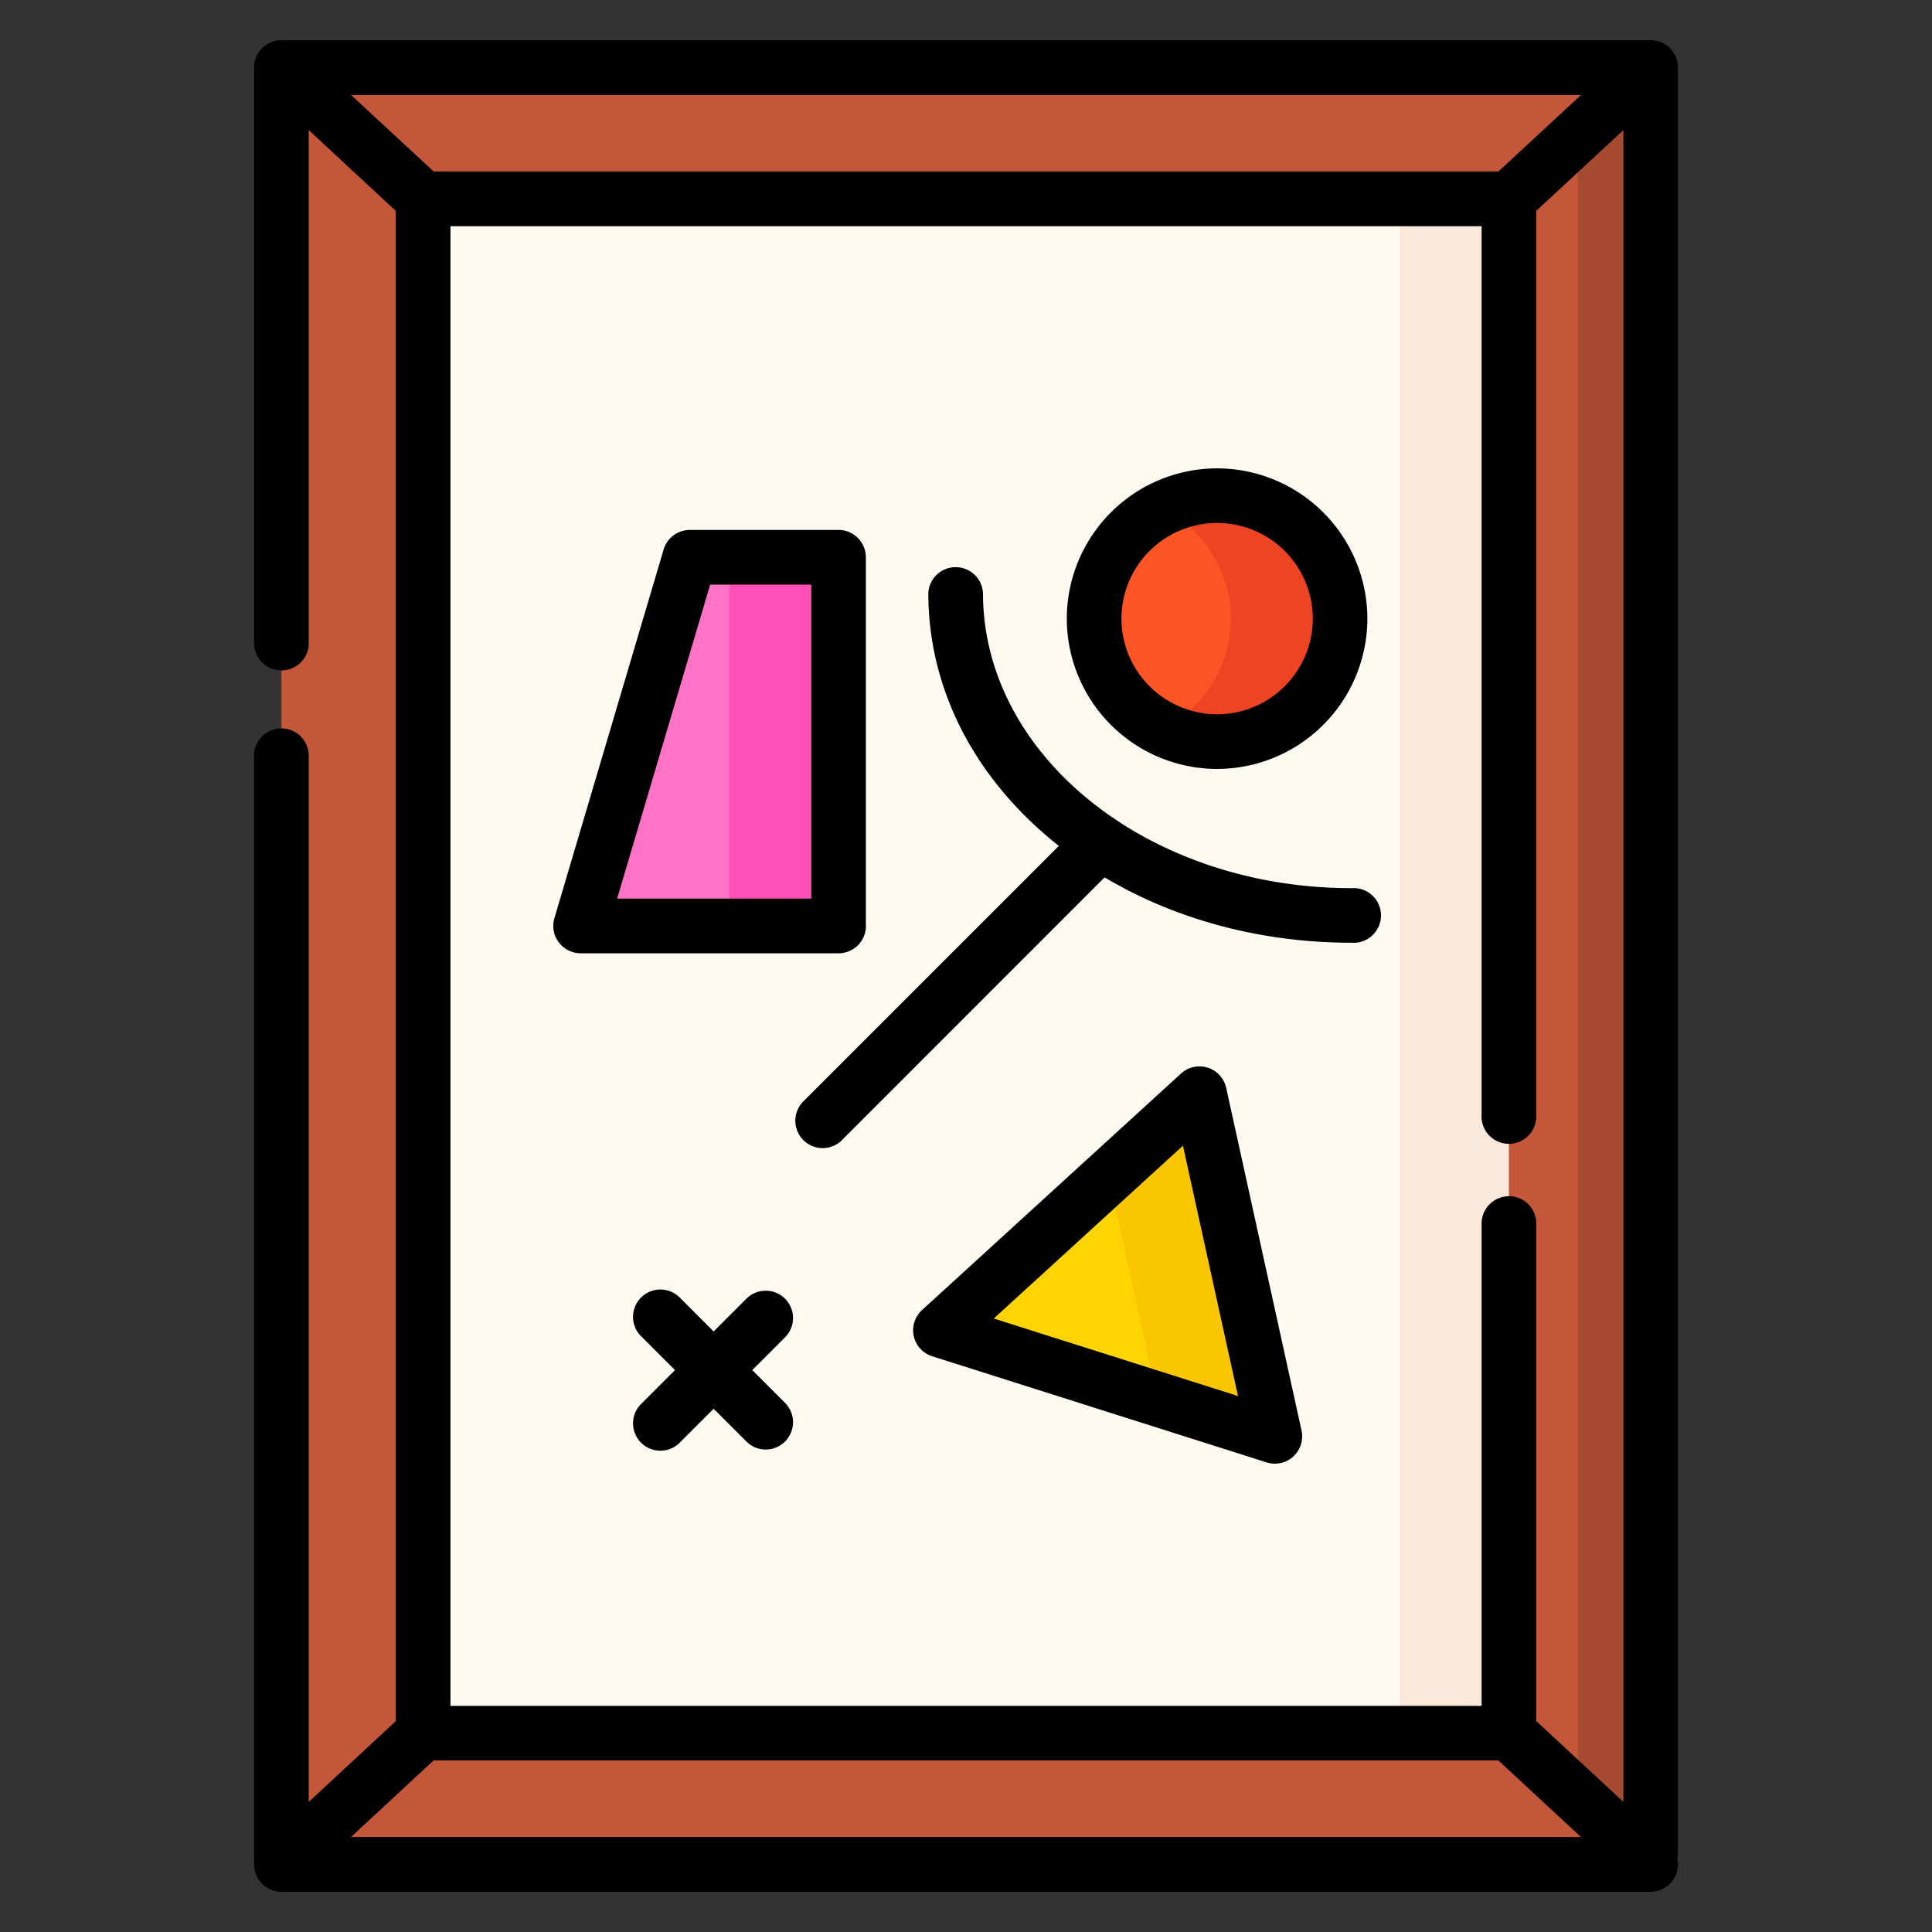 <svg width="24" height="24" fill="none" xmlns="http://www.w3.org/2000/svg">
  <rect width="100%" height="100%" fill="#333333" stroke="none"/>
  <defs/>
  <path d="M5.254 2.47h13.493v19.06H5.254V2.47z" fill="#FFF9F0"/>
  <path d="M17.39 2.47h1.357v19.06H17.39V2.47z" fill="#FAE8DB"/>
  <path d="M5.257.84v22.32H3.496V.84h1.76zM20.505.84v22.32h-1.761V.84h1.76z" fill="#C4573A"/>
  <path d="M19.6.84h.905v22.32h-.904V.84z" fill="#A74B30"/>
  <path d="M12 23.16h8.505l-1.758-1.63H5.253l-1.758 1.63H12zM12.001.84H3.496l1.758 1.63h13.493L20.506.84H12z" fill="#C4573A"/>
  <path d="M10.417 11.503H7.212l1.357-4.58h1.848v4.58z" fill="#FE73C5"/>
  <path d="M9.06 6.923h1.358v4.58H9.06v-4.58z" fill="#FE4FB7"/>
  <path d="M15.12 9.213a1.528 1.528 0 100-3.056 1.528 1.528 0 000 3.056z" fill="#FD5426"/>
  <path d="M15.12 6.157c-.244 0-.474.058-.679.16a1.528 1.528 0 010 2.737 1.528 1.528 0 10.679-2.897z" fill="#EF4424"/>
  <path d="M14.902 13.586l-3.22 2.939 4.155 1.318-.935-4.257-3.22 2.939 4.155 1.318-.935-4.257z" fill="#FED402"/>
  <path d="M14.379 17.38l1.459.463-.936-4.257-1.13 1.032.607 2.762z" fill="#FAC600"/>
  <path d="M20.845.84l-.001-.012a.436.436 0 00-.007-.059l-.003-.014a.314.314 0 00-.01-.03c0-.004-.001-.007-.003-.01L20.82.711a.327.327 0 00-.018-.037L20.794.66a.327.327 0 00-.018-.026l-.008-.01a.333.333 0 00-.027-.03l-.012-.01a.33.33 0 00-.027-.022l-.007-.005a.334.334 0 00-.088-.042.345.345 0 00-.045-.01l-.01-.002A.329.329 0 0020.505.5H3.496a.339.339 0 00-.146.033l-.004.002a.339.339 0 00-.079.054L3.264.59a.337.337 0 00-.107.223V8.014a.34.34 0 00.678 0V1.616L4.917 2.62v18.76l-1.082 1.004V9.37a.34.34 0 00-.679 0v13.79l.001.018v.01l.007.046.002.005a.348.348 0 00.013.042v.004l.002.002a.339.339 0 00.02.042l.004.006a.328.328 0 00.024.035l.003.004a.343.343 0 00.071.066l.002.001a.343.343 0 00.19.059h17.01a.34.34 0 00.331-.413.34.34 0 00.009-.074V.839zm-2.1 14.02a.34.34 0 00-.34.339v5.992H5.596V2.81h12.809v11.033a.34.34 0 10.678 0V2.62l1.083-1.003v20.766l-1.082-1.003v-6.181a.34.34 0 00-.34-.34zm.896-13.681l-1.027.951H5.387L4.361 1.18h15.28zM4.36 22.82l1.026-.951h13.227l1.026.951H4.36z" fill="#000"/>
  <path d="M9.752 16.133a.34.34 0 00-.48 0l-.407.407-.407-.407a.34.34 0 10-.48.48l.407.407-.407.407a.34.34 0 10.48.48l.407-.407.407.407a.338.338 0 10.48-.48l-.407-.407.407-.407a.34.34 0 000-.48zM10.756 11.503v-4.58a.34.34 0 00-.34-.34H8.57a.34.34 0 00-.326.243l-1.357 4.58a.34.34 0 00.325.436h3.206a.34.34 0 00.339-.339zm-.678-.34H7.666l1.156-3.901h1.256v3.902zM15.12 9.552a1.87 1.87 0 001.866-1.867 1.87 1.87 0 00-1.867-1.867 1.87 1.87 0 00-1.867 1.867 1.87 1.87 0 001.867 1.867zm0-3.056a1.19 1.19 0 011.188 1.189 1.19 1.19 0 01-1.189 1.188 1.19 1.19 0 01-1.188-1.188 1.19 1.19 0 011.188-1.189zM15.232 13.513a.34.34 0 00-.56-.178l-3.219 2.94a.339.339 0 00.127.573l4.154 1.318a.338.338 0 00.332-.073.34.34 0 00.102-.323l-.936-4.257zm-2.887 2.866l2.35-2.147.684 3.11-3.034-.963z" fill="#000"/>
  <path d="M16.789 11.033c-2.525 0-4.578-1.645-4.578-3.666a.34.34 0 00-.679 0c0 1.175.556 2.274 1.565 3.096l.057.045-3.16 3.16a.34.34 0 10.48.48l3.248-3.249c.888.528 1.951.812 3.067.812a.34.34 0 100-.678z" fill="#000"/>
</svg>
